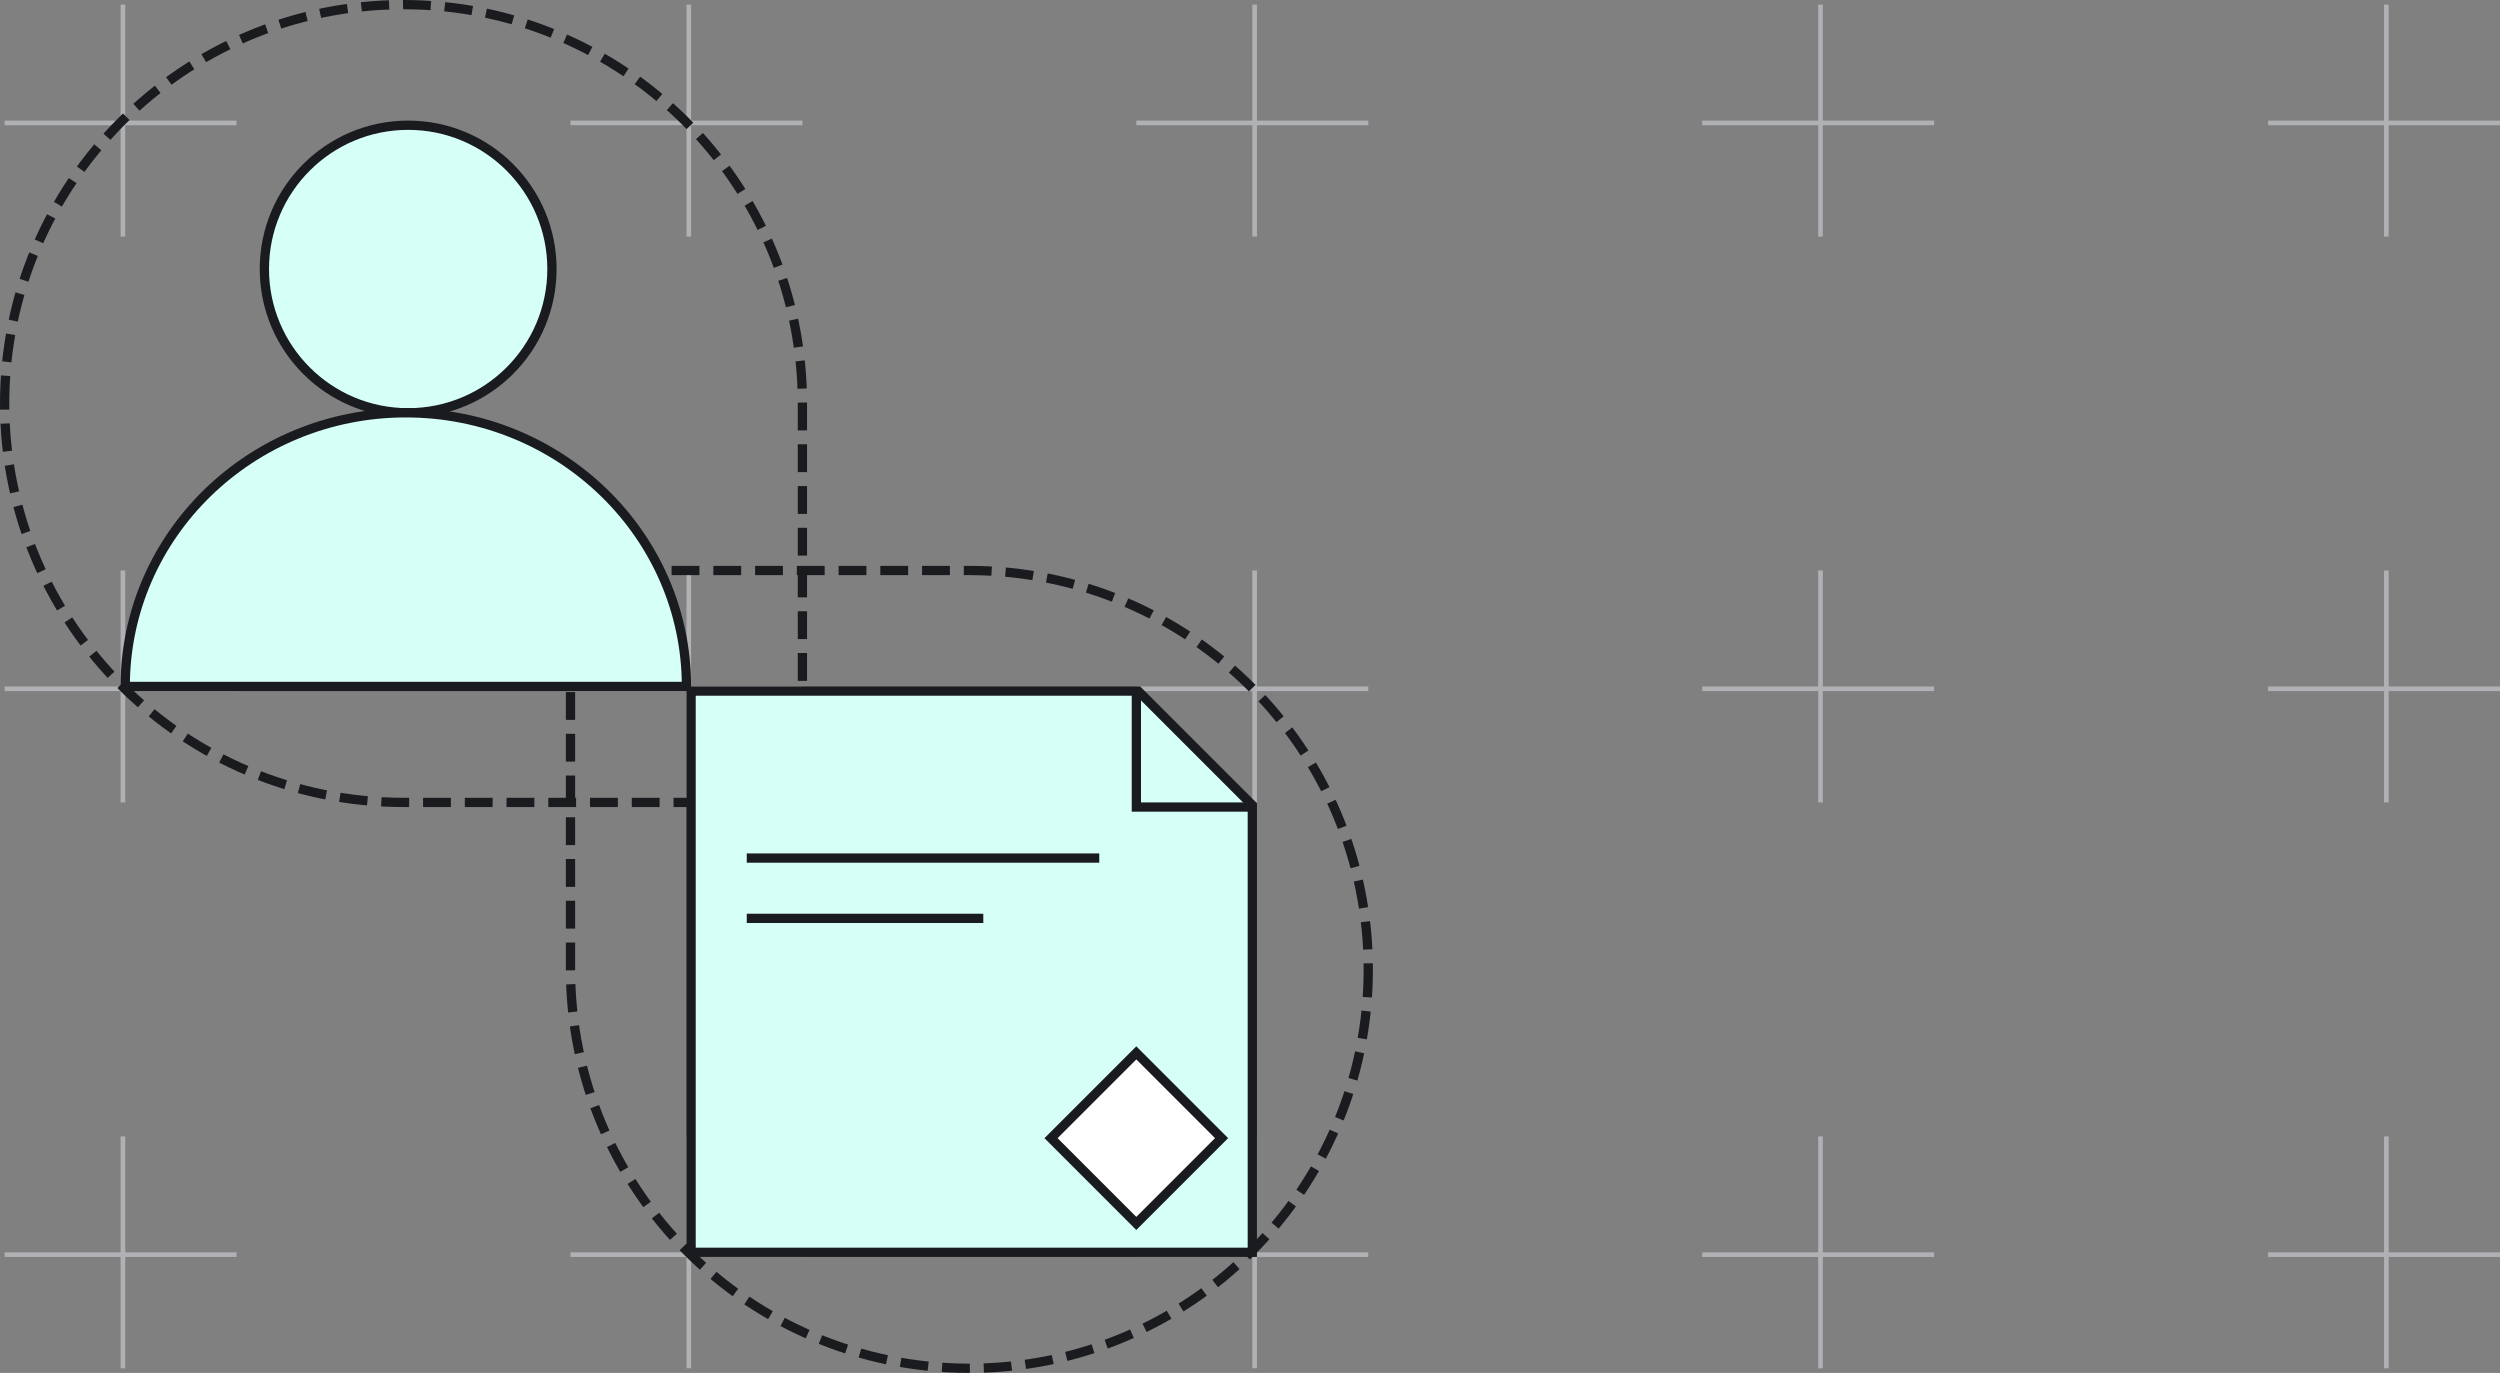 <svg width="539" height="296" viewBox="0 0 539 296" fill="none" xmlns="http://www.w3.org/2000/svg">
<rect x="0" y="0" width="539" height="296" fill="#808080" stroke="none"/>
<line x1="148.5" y1="1" x2="148.5" y2="51" stroke="#B0B1B5"/>
<line x1="173" y1="26.5" x2="123" y2="26.5" stroke="#B0B1B5"/>
<line x1="392.5" y1="1" x2="392.5" y2="51" stroke="#B0B1B5"/>
<line x1="417" y1="26.5" x2="367" y2="26.5" stroke="#B0B1B5"/>
<line x1="270.5" y1="1" x2="270.5" y2="51" stroke="#B0B1B5"/>
<line x1="295" y1="26.5" x2="245" y2="26.5" stroke="#B0B1B5"/>
<line x1="26.5" y1="1" x2="26.5" y2="51" stroke="#B0B1B5"/>
<line x1="51" y1="26.5" x2="1" y2="26.5" stroke="#B0B1B5"/>
<line x1="148.5" y1="123" x2="148.5" y2="173" stroke="#B0B1B5"/>
<line x1="173" y1="148.5" x2="123" y2="148.5" stroke="#B0B1B5"/>
<line x1="392.5" y1="123" x2="392.5" y2="173" stroke="#B0B1B5"/>
<line x1="417" y1="148.5" x2="367" y2="148.5" stroke="#B0B1B5"/>
<line x1="270.5" y1="123" x2="270.5" y2="173" stroke="#B0B1B5"/>
<line x1="295" y1="148.5" x2="245" y2="148.5" stroke="#B0B1B5"/>
<line x1="148.5" y1="245" x2="148.5" y2="295" stroke="#B0B1B5"/>
<line x1="173" y1="270.5" x2="123" y2="270.5" stroke="#B0B1B5"/>
<line x1="26.5" y1="123" x2="26.5" y2="173" stroke="#B0B1B5"/>
<line x1="51" y1="148.5" x2="1" y2="148.5" stroke="#B0B1B5"/>
<line x1="26.5" y1="245" x2="26.5" y2="295" stroke="#B0B1B5"/>
<line x1="51" y1="270.5" x2="1" y2="270.5" stroke="#B0B1B5"/>
<line x1="514.5" y1="1" x2="514.5" y2="51" stroke="#B0B1B5"/>
<line x1="539" y1="26.5" x2="489" y2="26.5" stroke="#B0B1B5"/>
<line x1="514.5" y1="123" x2="514.5" y2="173" stroke="#B0B1B5"/>
<line x1="539" y1="148.5" x2="489" y2="148.5" stroke="#B0B1B5"/>
<line x1="514.5" y1="245" x2="514.5" y2="295" stroke="#B0B1B5"/>
<line x1="539" y1="270.5" x2="489" y2="270.5" stroke="#B0B1B5"/>
<line x1="392.5" y1="245" x2="392.5" y2="295" stroke="#B0B1B5"/>
<line x1="417" y1="270.5" x2="367" y2="270.5" stroke="#B0B1B5"/>
<line x1="270.5" y1="245" x2="270.5" y2="295" stroke="#B0B1B5"/>
<line x1="295" y1="270.5" x2="245" y2="270.5" stroke="#B0B1B5"/>
<path class='anim rev' d="M1 87C1 39.504 39.504 1 87 1V1C134.496 1 173 39.504 173 87V173H87C39.504 173 1 134.496 1 87V87Z" stroke="#1A1B1F" stroke-width="2" stroke-dasharray="6 3"/>
<path class='anim rev' d="M295 209C295 256.496 256.496 295 209 295V295C161.504 295 123 256.497 123 209L123 123L209 123C256.496 123 295 161.504 295 209V209Z" stroke="#1A1B1F" stroke-width="2" stroke-dasharray="6 3"/>
<circle cx="88" cy="58" r="31" fill="#D6FFF8" stroke="#1A1B1F" stroke-width="2"/>
<path d="M87.5 89C54.087 89 27 115.415 27 148H148C148 115.415 120.913 89 87.5 89Z" fill="#D6FFF8" stroke="#1A1B1F" stroke-width="2"/>
<path d="M149 149H245.407L270 173.593V270H149V149Z" fill="#D6FFF8" stroke="#1A1B1F" stroke-width="2"/>
<rect x="244.987" y="227" width="26" height="26" transform="rotate(45 244.987 227)" fill="white" stroke="#1A1B1F" stroke-width="2"/>
<path d="M245 149V174H270" stroke="#1A1B1F" stroke-width="2"/>
<line x1="161" y1="185" x2="237" y2="185" stroke="#1A1B1F" stroke-width="2"/>
<line x1="161" y1="198" x2="212" y2="198" stroke="#1A1B1F" stroke-width="2"/>
</svg>
